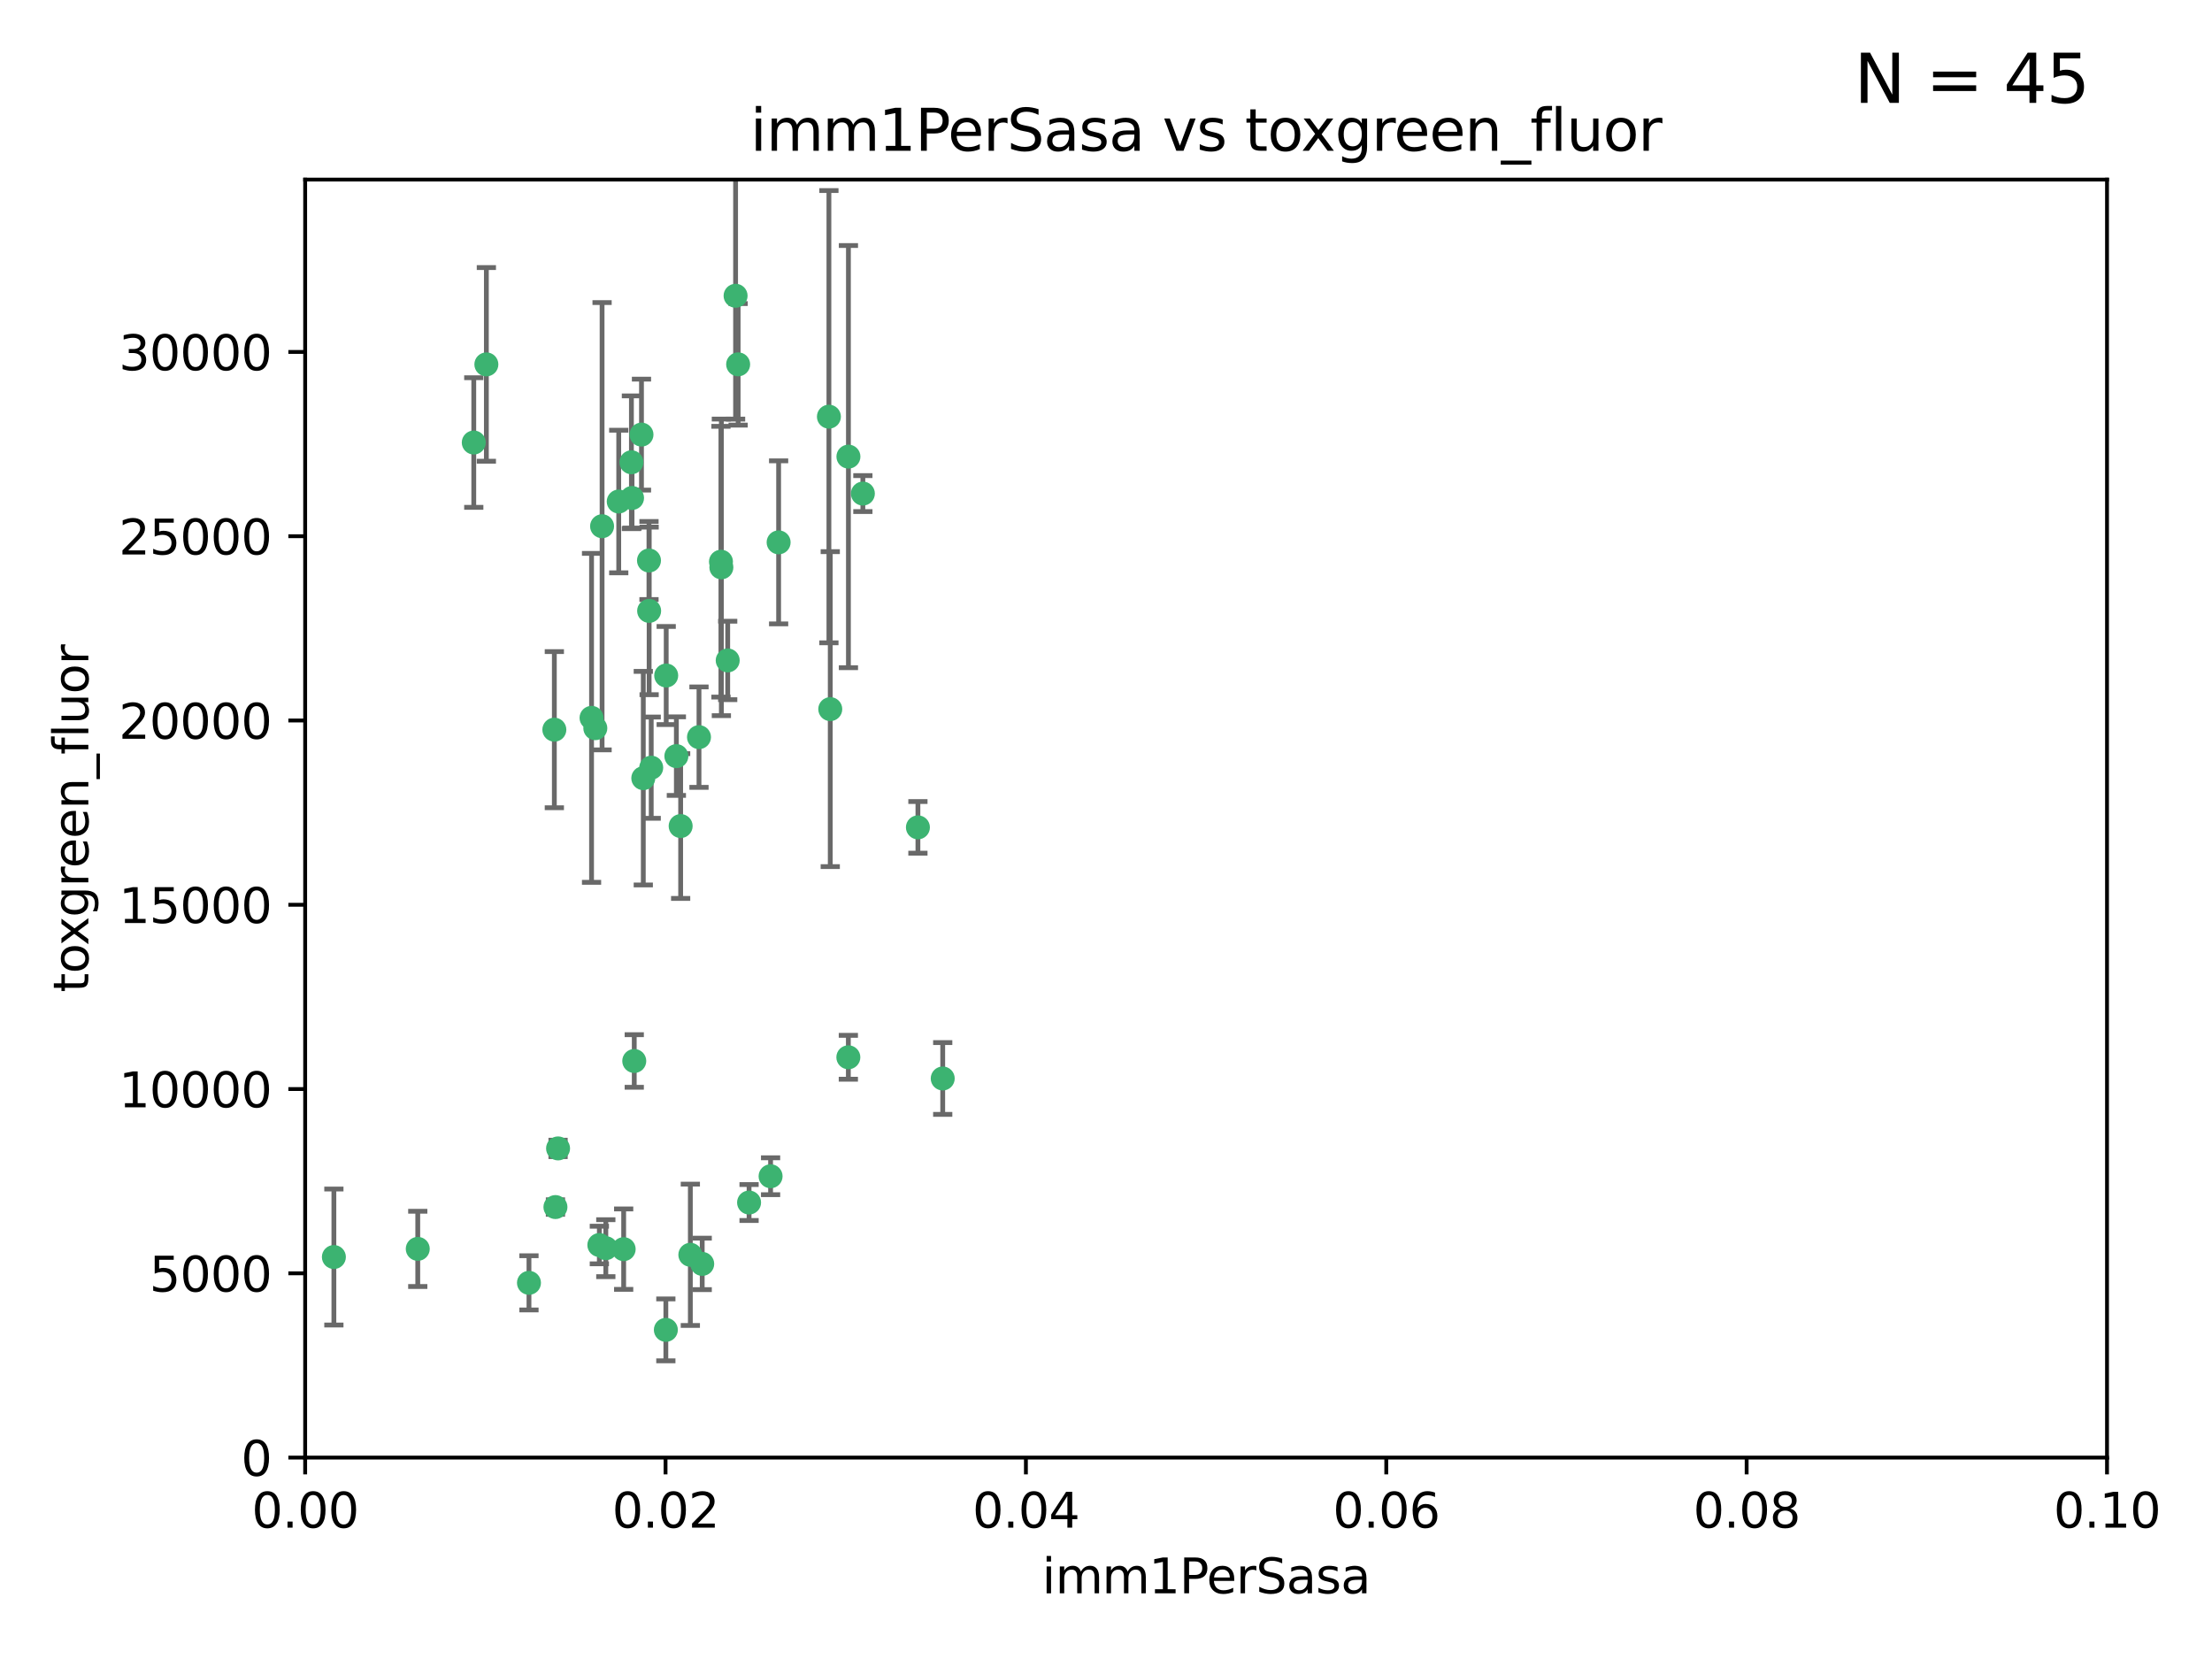 <?xml version="1.0" encoding="utf-8" standalone="no"?>
<!DOCTYPE svg PUBLIC "-//W3C//DTD SVG 1.1//EN"
  "http://www.w3.org/Graphics/SVG/1.1/DTD/svg11.dtd">
<svg xmlns:xlink="http://www.w3.org/1999/xlink" width="460.8pt" height="345.6pt" viewBox="0 0 460.8 345.6" xmlns="http://www.w3.org/2000/svg" version="1.1">
 <defs>
  <style type="text/css">*{stroke-linejoin: round; stroke-linecap: butt}</style>
 </defs>
 <g id="figure_1">
  <g id="patch_1">
   <path d="M 0 345.6 
L 460.8 345.6 
L 460.8 0 
L 0 0 
z
" style="fill: #ffffff"/>
  </g>
  <g id="axes_1">
   <g id="patch_2">
    <path d="M 63.571 303.64 
L 438.93 303.64 
L 438.93 37.411 
L 63.571 37.411 
z
" style="fill: #ffffff"/>
   </g>
   <g id="PathCollection_1">
    <defs>
     <path id="mceec28402a" d="M 0 1.118 
C 0.297 1.118 0.581 1 0.791 0.791 
C 1 0.581 1.118 0.297 1.118 0 
C 1.118 -0.297 1 -0.581 0.791 -0.791 
C 0.581 -1 0.297 -1.118 0 -1.118 
C -0.297 -1.118 -0.581 -1 -0.791 -0.791 
C -1 -0.581 -1.118 -0.297 -1.118 0 
C -1.118 0.297 -1 0.581 -0.791 0.791 
C -0.581 1 -0.297 1.118 0 1.118 
z
" style="stroke: #3cb371"/>
    </defs>
    <g clip-path="url(#p8dccd949c0)">
     <use xlink:href="#mceec28402a" x="101.319" y="75.908" style="fill: #3cb371; stroke: #3cb371"/>
     <use xlink:href="#mceec28402a" x="98.695" y="92.187" style="fill: #3cb371; stroke: #3cb371"/>
     <use xlink:href="#mceec28402a" x="125.424" y="109.622" style="fill: #3cb371; stroke: #3cb371"/>
     <use xlink:href="#mceec28402a" x="162.201" y="112.982" style="fill: #3cb371; stroke: #3cb371"/>
     <use xlink:href="#mceec28402a" x="135.226" y="127.26" style="fill: #3cb371; stroke: #3cb371"/>
     <use xlink:href="#mceec28402a" x="124.016" y="151.693" style="fill: #3cb371; stroke: #3cb371"/>
     <use xlink:href="#mceec28402a" x="128.894" y="104.476" style="fill: #3cb371; stroke: #3cb371"/>
     <use xlink:href="#mceec28402a" x="131.665" y="103.738" style="fill: #3cb371; stroke: #3cb371"/>
     <use xlink:href="#mceec28402a" x="135.196" y="116.762" style="fill: #3cb371; stroke: #3cb371"/>
     <use xlink:href="#mceec28402a" x="153.236" y="61.614" style="fill: #3cb371; stroke: #3cb371"/>
     <use xlink:href="#mceec28402a" x="131.536" y="96.299" style="fill: #3cb371; stroke: #3cb371"/>
     <use xlink:href="#mceec28402a" x="145.613" y="153.559" style="fill: #3cb371; stroke: #3cb371"/>
     <use xlink:href="#mceec28402a" x="179.751" y="102.821" style="fill: #3cb371; stroke: #3cb371"/>
     <use xlink:href="#mceec28402a" x="153.769" y="75.9" style="fill: #3cb371; stroke: #3cb371"/>
     <use xlink:href="#mceec28402a" x="150.191" y="117.014" style="fill: #3cb371; stroke: #3cb371"/>
     <use xlink:href="#mceec28402a" x="151.594" y="137.58" style="fill: #3cb371; stroke: #3cb371"/>
     <use xlink:href="#mceec28402a" x="133.632" y="90.534" style="fill: #3cb371; stroke: #3cb371"/>
     <use xlink:href="#mceec28402a" x="150.274" y="118.19" style="fill: #3cb371; stroke: #3cb371"/>
     <use xlink:href="#mceec28402a" x="172.678" y="86.8" style="fill: #3cb371; stroke: #3cb371"/>
     <use xlink:href="#mceec28402a" x="172.958" y="147.723" style="fill: #3cb371; stroke: #3cb371"/>
     <use xlink:href="#mceec28402a" x="176.743" y="95.121" style="fill: #3cb371; stroke: #3cb371"/>
     <use xlink:href="#mceec28402a" x="115.709" y="251.452" style="fill: #3cb371; stroke: #3cb371"/>
     <use xlink:href="#mceec28402a" x="160.527" y="245.034" style="fill: #3cb371; stroke: #3cb371"/>
     <use xlink:href="#mceec28402a" x="123.231" y="149.542" style="fill: #3cb371; stroke: #3cb371"/>
     <use xlink:href="#mceec28402a" x="140.899" y="157.513" style="fill: #3cb371; stroke: #3cb371"/>
     <use xlink:href="#mceec28402a" x="141.792" y="172.082" style="fill: #3cb371; stroke: #3cb371"/>
     <use xlink:href="#mceec28402a" x="69.554" y="261.86" style="fill: #3cb371; stroke: #3cb371"/>
     <use xlink:href="#mceec28402a" x="191.219" y="172.356" style="fill: #3cb371; stroke: #3cb371"/>
     <use xlink:href="#mceec28402a" x="115.48" y="152.004" style="fill: #3cb371; stroke: #3cb371"/>
     <use xlink:href="#mceec28402a" x="134.01" y="162.105" style="fill: #3cb371; stroke: #3cb371"/>
     <use xlink:href="#mceec28402a" x="124.855" y="259.36" style="fill: #3cb371; stroke: #3cb371"/>
     <use xlink:href="#mceec28402a" x="129.921" y="260.221" style="fill: #3cb371; stroke: #3cb371"/>
     <use xlink:href="#mceec28402a" x="87.028" y="260.163" style="fill: #3cb371; stroke: #3cb371"/>
     <use xlink:href="#mceec28402a" x="126.203" y="260.019" style="fill: #3cb371; stroke: #3cb371"/>
     <use xlink:href="#mceec28402a" x="138.782" y="140.722" style="fill: #3cb371; stroke: #3cb371"/>
     <use xlink:href="#mceec28402a" x="138.709" y="277.035" style="fill: #3cb371; stroke: #3cb371"/>
     <use xlink:href="#mceec28402a" x="135.66" y="159.917" style="fill: #3cb371; stroke: #3cb371"/>
     <use xlink:href="#mceec28402a" x="132.127" y="221.023" style="fill: #3cb371; stroke: #3cb371"/>
     <use xlink:href="#mceec28402a" x="196.386" y="224.667" style="fill: #3cb371; stroke: #3cb371"/>
     <use xlink:href="#mceec28402a" x="116.256" y="239.234" style="fill: #3cb371; stroke: #3cb371"/>
     <use xlink:href="#mceec28402a" x="156.045" y="250.509" style="fill: #3cb371; stroke: #3cb371"/>
     <use xlink:href="#mceec28402a" x="110.194" y="267.238" style="fill: #3cb371; stroke: #3cb371"/>
     <use xlink:href="#mceec28402a" x="176.726" y="220.252" style="fill: #3cb371; stroke: #3cb371"/>
     <use xlink:href="#mceec28402a" x="146.283" y="263.294" style="fill: #3cb371; stroke: #3cb371"/>
     <use xlink:href="#mceec28402a" x="143.811" y="261.393" style="fill: #3cb371; stroke: #3cb371"/>
    </g>
   </g>
   <g id="matplotlib.axis_1">
    <g id="xtick_1">
     <g id="line2d_1">
      <defs>
       <path id="m2158684e89" d="M 0 0 
L 0 3.5 
" style="stroke: #000000; stroke-width: 0.8"/>
      </defs>
      <g>
       <use xlink:href="#m2158684e89" x="63.571" y="303.64" style="stroke: #000000; stroke-width: 0.8"/>
      </g>
     </g>
     <g id="text_1">
      <!-- 0.00 -->
      <g transform="translate(52.438 318.238)scale(0.1 -0.1)">
       <defs>
        <path id="DejaVuSans-30" d="M 2034 4250 
Q 1547 4250 1301 3770 
Q 1056 3291 1056 2328 
Q 1056 1369 1301 889 
Q 1547 409 2034 409 
Q 2525 409 2770 889 
Q 3016 1369 3016 2328 
Q 3016 3291 2770 3770 
Q 2525 4250 2034 4250 
z
M 2034 4750 
Q 2819 4750 3233 4129 
Q 3647 3509 3647 2328 
Q 3647 1150 3233 529 
Q 2819 -91 2034 -91 
Q 1250 -91 836 529 
Q 422 1150 422 2328 
Q 422 3509 836 4129 
Q 1250 4750 2034 4750 
z
" transform="scale(0.016)"/>
        <path id="DejaVuSans-2e" d="M 684 794 
L 1344 794 
L 1344 0 
L 684 0 
L 684 794 
z
" transform="scale(0.016)"/>
       </defs>
       <use xlink:href="#DejaVuSans-30"/>
       <use xlink:href="#DejaVuSans-2e" x="63.623"/>
       <use xlink:href="#DejaVuSans-30" x="95.41"/>
       <use xlink:href="#DejaVuSans-30" x="159.033"/>
      </g>
     </g>
    </g>
    <g id="xtick_2">
     <g id="line2d_2">
      <g>
       <use xlink:href="#m2158684e89" x="138.643" y="303.64" style="stroke: #000000; stroke-width: 0.8"/>
      </g>
     </g>
     <g id="text_2">
      <!-- 0.02 -->
      <g transform="translate(127.51 318.238)scale(0.1 -0.1)">
       <defs>
        <path id="DejaVuSans-32" d="M 1228 531 
L 3431 531 
L 3431 0 
L 469 0 
L 469 531 
Q 828 903 1448 1529 
Q 2069 2156 2228 2338 
Q 2531 2678 2651 2914 
Q 2772 3150 2772 3378 
Q 2772 3750 2511 3984 
Q 2250 4219 1831 4219 
Q 1534 4219 1204 4116 
Q 875 4013 500 3803 
L 500 4441 
Q 881 4594 1212 4672 
Q 1544 4750 1819 4750 
Q 2544 4750 2975 4387 
Q 3406 4025 3406 3419 
Q 3406 3131 3298 2873 
Q 3191 2616 2906 2266 
Q 2828 2175 2409 1742 
Q 1991 1309 1228 531 
z
" transform="scale(0.016)"/>
       </defs>
       <use xlink:href="#DejaVuSans-30"/>
       <use xlink:href="#DejaVuSans-2e" x="63.623"/>
       <use xlink:href="#DejaVuSans-30" x="95.41"/>
       <use xlink:href="#DejaVuSans-32" x="159.033"/>
      </g>
     </g>
    </g>
    <g id="xtick_3">
     <g id="line2d_3">
      <g>
       <use xlink:href="#m2158684e89" x="213.715" y="303.64" style="stroke: #000000; stroke-width: 0.8"/>
      </g>
     </g>
     <g id="text_3">
      <!-- 0.04 -->
      <g transform="translate(202.582 318.238)scale(0.1 -0.1)">
       <defs>
        <path id="DejaVuSans-34" d="M 2419 4116 
L 825 1625 
L 2419 1625 
L 2419 4116 
z
M 2253 4666 
L 3047 4666 
L 3047 1625 
L 3713 1625 
L 3713 1100 
L 3047 1100 
L 3047 0 
L 2419 0 
L 2419 1100 
L 313 1100 
L 313 1709 
L 2253 4666 
z
" transform="scale(0.016)"/>
       </defs>
       <use xlink:href="#DejaVuSans-30"/>
       <use xlink:href="#DejaVuSans-2e" x="63.623"/>
       <use xlink:href="#DejaVuSans-30" x="95.41"/>
       <use xlink:href="#DejaVuSans-34" x="159.033"/>
      </g>
     </g>
    </g>
    <g id="xtick_4">
     <g id="line2d_4">
      <g>
       <use xlink:href="#m2158684e89" x="288.786" y="303.64" style="stroke: #000000; stroke-width: 0.8"/>
      </g>
     </g>
     <g id="text_4">
      <!-- 0.06 -->
      <g transform="translate(277.654 318.238)scale(0.1 -0.1)">
       <defs>
        <path id="DejaVuSans-36" d="M 2113 2584 
Q 1688 2584 1439 2293 
Q 1191 2003 1191 1497 
Q 1191 994 1439 701 
Q 1688 409 2113 409 
Q 2538 409 2786 701 
Q 3034 994 3034 1497 
Q 3034 2003 2786 2293 
Q 2538 2584 2113 2584 
z
M 3366 4563 
L 3366 3988 
Q 3128 4100 2886 4159 
Q 2644 4219 2406 4219 
Q 1781 4219 1451 3797 
Q 1122 3375 1075 2522 
Q 1259 2794 1537 2939 
Q 1816 3084 2150 3084 
Q 2853 3084 3261 2657 
Q 3669 2231 3669 1497 
Q 3669 778 3244 343 
Q 2819 -91 2113 -91 
Q 1303 -91 875 529 
Q 447 1150 447 2328 
Q 447 3434 972 4092 
Q 1497 4750 2381 4750 
Q 2619 4750 2861 4703 
Q 3103 4656 3366 4563 
z
" transform="scale(0.016)"/>
       </defs>
       <use xlink:href="#DejaVuSans-30"/>
       <use xlink:href="#DejaVuSans-2e" x="63.623"/>
       <use xlink:href="#DejaVuSans-30" x="95.41"/>
       <use xlink:href="#DejaVuSans-36" x="159.033"/>
      </g>
     </g>
    </g>
    <g id="xtick_5">
     <g id="line2d_5">
      <g>
       <use xlink:href="#m2158684e89" x="363.858" y="303.64" style="stroke: #000000; stroke-width: 0.8"/>
      </g>
     </g>
     <g id="text_5">
      <!-- 0.08 -->
      <g transform="translate(352.725 318.238)scale(0.1 -0.1)">
       <defs>
        <path id="DejaVuSans-38" d="M 2034 2216 
Q 1584 2216 1326 1975 
Q 1069 1734 1069 1313 
Q 1069 891 1326 650 
Q 1584 409 2034 409 
Q 2484 409 2743 651 
Q 3003 894 3003 1313 
Q 3003 1734 2745 1975 
Q 2488 2216 2034 2216 
z
M 1403 2484 
Q 997 2584 770 2862 
Q 544 3141 544 3541 
Q 544 4100 942 4425 
Q 1341 4750 2034 4750 
Q 2731 4750 3128 4425 
Q 3525 4100 3525 3541 
Q 3525 3141 3298 2862 
Q 3072 2584 2669 2484 
Q 3125 2378 3379 2068 
Q 3634 1759 3634 1313 
Q 3634 634 3220 271 
Q 2806 -91 2034 -91 
Q 1263 -91 848 271 
Q 434 634 434 1313 
Q 434 1759 690 2068 
Q 947 2378 1403 2484 
z
M 1172 3481 
Q 1172 3119 1398 2916 
Q 1625 2713 2034 2713 
Q 2441 2713 2670 2916 
Q 2900 3119 2900 3481 
Q 2900 3844 2670 4047 
Q 2441 4250 2034 4250 
Q 1625 4250 1398 4047 
Q 1172 3844 1172 3481 
z
" transform="scale(0.016)"/>
       </defs>
       <use xlink:href="#DejaVuSans-30"/>
       <use xlink:href="#DejaVuSans-2e" x="63.623"/>
       <use xlink:href="#DejaVuSans-30" x="95.41"/>
       <use xlink:href="#DejaVuSans-38" x="159.033"/>
      </g>
     </g>
    </g>
    <g id="xtick_6">
     <g id="line2d_6">
      <g>
       <use xlink:href="#m2158684e89" x="438.93" y="303.64" style="stroke: #000000; stroke-width: 0.8"/>
      </g>
     </g>
     <g id="text_6">
      <!-- 0.10 -->
      <g transform="translate(427.797 318.238)scale(0.1 -0.1)">
       <defs>
        <path id="DejaVuSans-31" d="M 794 531 
L 1825 531 
L 1825 4091 
L 703 3866 
L 703 4441 
L 1819 4666 
L 2450 4666 
L 2450 531 
L 3481 531 
L 3481 0 
L 794 0 
L 794 531 
z
" transform="scale(0.016)"/>
       </defs>
       <use xlink:href="#DejaVuSans-30"/>
       <use xlink:href="#DejaVuSans-2e" x="63.623"/>
       <use xlink:href="#DejaVuSans-31" x="95.41"/>
       <use xlink:href="#DejaVuSans-30" x="159.033"/>
      </g>
     </g>
    </g>
    <g id="text_7">
     <!-- imm1PerSasa -->
     <g transform="translate(217.067 331.917)scale(0.1 -0.1)">
      <defs>
       <path id="DejaVuSans-69" d="M 603 3500 
L 1178 3500 
L 1178 0 
L 603 0 
L 603 3500 
z
M 603 4863 
L 1178 4863 
L 1178 4134 
L 603 4134 
L 603 4863 
z
" transform="scale(0.016)"/>
       <path id="DejaVuSans-6d" d="M 3328 2828 
Q 3544 3216 3844 3400 
Q 4144 3584 4550 3584 
Q 5097 3584 5394 3201 
Q 5691 2819 5691 2113 
L 5691 0 
L 5113 0 
L 5113 2094 
Q 5113 2597 4934 2840 
Q 4756 3084 4391 3084 
Q 3944 3084 3684 2787 
Q 3425 2491 3425 1978 
L 3425 0 
L 2847 0 
L 2847 2094 
Q 2847 2600 2669 2842 
Q 2491 3084 2119 3084 
Q 1678 3084 1418 2786 
Q 1159 2488 1159 1978 
L 1159 0 
L 581 0 
L 581 3500 
L 1159 3500 
L 1159 2956 
Q 1356 3278 1631 3431 
Q 1906 3584 2284 3584 
Q 2666 3584 2933 3390 
Q 3200 3197 3328 2828 
z
" transform="scale(0.016)"/>
       <path id="DejaVuSans-50" d="M 1259 4147 
L 1259 2394 
L 2053 2394 
Q 2494 2394 2734 2622 
Q 2975 2850 2975 3272 
Q 2975 3691 2734 3919 
Q 2494 4147 2053 4147 
L 1259 4147 
z
M 628 4666 
L 2053 4666 
Q 2838 4666 3239 4311 
Q 3641 3956 3641 3272 
Q 3641 2581 3239 2228 
Q 2838 1875 2053 1875 
L 1259 1875 
L 1259 0 
L 628 0 
L 628 4666 
z
" transform="scale(0.016)"/>
       <path id="DejaVuSans-65" d="M 3597 1894 
L 3597 1613 
L 953 1613 
Q 991 1019 1311 708 
Q 1631 397 2203 397 
Q 2534 397 2845 478 
Q 3156 559 3463 722 
L 3463 178 
Q 3153 47 2828 -22 
Q 2503 -91 2169 -91 
Q 1331 -91 842 396 
Q 353 884 353 1716 
Q 353 2575 817 3079 
Q 1281 3584 2069 3584 
Q 2775 3584 3186 3129 
Q 3597 2675 3597 1894 
z
M 3022 2063 
Q 3016 2534 2758 2815 
Q 2500 3097 2075 3097 
Q 1594 3097 1305 2825 
Q 1016 2553 972 2059 
L 3022 2063 
z
" transform="scale(0.016)"/>
       <path id="DejaVuSans-72" d="M 2631 2963 
Q 2534 3019 2420 3045 
Q 2306 3072 2169 3072 
Q 1681 3072 1420 2755 
Q 1159 2438 1159 1844 
L 1159 0 
L 581 0 
L 581 3500 
L 1159 3500 
L 1159 2956 
Q 1341 3275 1631 3429 
Q 1922 3584 2338 3584 
Q 2397 3584 2469 3576 
Q 2541 3569 2628 3553 
L 2631 2963 
z
" transform="scale(0.016)"/>
       <path id="DejaVuSans-53" d="M 3425 4513 
L 3425 3897 
Q 3066 4069 2747 4153 
Q 2428 4238 2131 4238 
Q 1616 4238 1336 4038 
Q 1056 3838 1056 3469 
Q 1056 3159 1242 3001 
Q 1428 2844 1947 2747 
L 2328 2669 
Q 3034 2534 3370 2195 
Q 3706 1856 3706 1288 
Q 3706 609 3251 259 
Q 2797 -91 1919 -91 
Q 1588 -91 1214 -16 
Q 841 59 441 206 
L 441 856 
Q 825 641 1194 531 
Q 1563 422 1919 422 
Q 2459 422 2753 634 
Q 3047 847 3047 1241 
Q 3047 1584 2836 1778 
Q 2625 1972 2144 2069 
L 1759 2144 
Q 1053 2284 737 2584 
Q 422 2884 422 3419 
Q 422 4038 858 4394 
Q 1294 4750 2059 4750 
Q 2388 4750 2728 4690 
Q 3069 4631 3425 4513 
z
" transform="scale(0.016)"/>
       <path id="DejaVuSans-61" d="M 2194 1759 
Q 1497 1759 1228 1600 
Q 959 1441 959 1056 
Q 959 750 1161 570 
Q 1363 391 1709 391 
Q 2188 391 2477 730 
Q 2766 1069 2766 1631 
L 2766 1759 
L 2194 1759 
z
M 3341 1997 
L 3341 0 
L 2766 0 
L 2766 531 
Q 2569 213 2275 61 
Q 1981 -91 1556 -91 
Q 1019 -91 701 211 
Q 384 513 384 1019 
Q 384 1609 779 1909 
Q 1175 2209 1959 2209 
L 2766 2209 
L 2766 2266 
Q 2766 2663 2505 2880 
Q 2244 3097 1772 3097 
Q 1472 3097 1187 3025 
Q 903 2953 641 2809 
L 641 3341 
Q 956 3463 1253 3523 
Q 1550 3584 1831 3584 
Q 2591 3584 2966 3190 
Q 3341 2797 3341 1997 
z
" transform="scale(0.016)"/>
       <path id="DejaVuSans-73" d="M 2834 3397 
L 2834 2853 
Q 2591 2978 2328 3040 
Q 2066 3103 1784 3103 
Q 1356 3103 1142 2972 
Q 928 2841 928 2578 
Q 928 2378 1081 2264 
Q 1234 2150 1697 2047 
L 1894 2003 
Q 2506 1872 2764 1633 
Q 3022 1394 3022 966 
Q 3022 478 2636 193 
Q 2250 -91 1575 -91 
Q 1294 -91 989 -36 
Q 684 19 347 128 
L 347 722 
Q 666 556 975 473 
Q 1284 391 1588 391 
Q 1994 391 2212 530 
Q 2431 669 2431 922 
Q 2431 1156 2273 1281 
Q 2116 1406 1581 1522 
L 1381 1569 
Q 847 1681 609 1914 
Q 372 2147 372 2553 
Q 372 3047 722 3315 
Q 1072 3584 1716 3584 
Q 2034 3584 2315 3537 
Q 2597 3491 2834 3397 
z
" transform="scale(0.016)"/>
      </defs>
      <use xlink:href="#DejaVuSans-69"/>
      <use xlink:href="#DejaVuSans-6d" x="27.783"/>
      <use xlink:href="#DejaVuSans-6d" x="125.195"/>
      <use xlink:href="#DejaVuSans-31" x="222.607"/>
      <use xlink:href="#DejaVuSans-50" x="286.23"/>
      <use xlink:href="#DejaVuSans-65" x="342.908"/>
      <use xlink:href="#DejaVuSans-72" x="404.432"/>
      <use xlink:href="#DejaVuSans-53" x="445.545"/>
      <use xlink:href="#DejaVuSans-61" x="509.021"/>
      <use xlink:href="#DejaVuSans-73" x="570.301"/>
      <use xlink:href="#DejaVuSans-61" x="622.4"/>
     </g>
    </g>
   </g>
   <g id="matplotlib.axis_2">
    <g id="ytick_1">
     <g id="line2d_7">
      <defs>
       <path id="m8e59471f50" d="M 0 0 
L -3.5 0 
" style="stroke: #000000; stroke-width: 0.8"/>
      </defs>
      <g>
       <use xlink:href="#m8e59471f50" x="63.571" y="303.64" style="stroke: #000000; stroke-width: 0.8"/>
      </g>
     </g>
     <g id="text_8">
      <!-- 0 -->
      <g transform="translate(50.209 307.439)scale(0.1 -0.1)">
       <use xlink:href="#DejaVuSans-30"/>
      </g>
     </g>
    </g>
    <g id="ytick_2">
     <g id="line2d_8">
      <g>
       <use xlink:href="#m8e59471f50" x="63.571" y="265.253" style="stroke: #000000; stroke-width: 0.8"/>
      </g>
     </g>
     <g id="text_9">
      <!-- 5000 -->
      <g transform="translate(31.121 269.052)scale(0.1 -0.1)">
       <defs>
        <path id="DejaVuSans-35" d="M 691 4666 
L 3169 4666 
L 3169 4134 
L 1269 4134 
L 1269 2991 
Q 1406 3038 1543 3061 
Q 1681 3084 1819 3084 
Q 2600 3084 3056 2656 
Q 3513 2228 3513 1497 
Q 3513 744 3044 326 
Q 2575 -91 1722 -91 
Q 1428 -91 1123 -41 
Q 819 9 494 109 
L 494 744 
Q 775 591 1075 516 
Q 1375 441 1709 441 
Q 2250 441 2565 725 
Q 2881 1009 2881 1497 
Q 2881 1984 2565 2268 
Q 2250 2553 1709 2553 
Q 1456 2553 1204 2497 
Q 953 2441 691 2322 
L 691 4666 
z
" transform="scale(0.016)"/>
       </defs>
       <use xlink:href="#DejaVuSans-35"/>
       <use xlink:href="#DejaVuSans-30" x="63.623"/>
       <use xlink:href="#DejaVuSans-30" x="127.246"/>
       <use xlink:href="#DejaVuSans-30" x="190.869"/>
      </g>
     </g>
    </g>
    <g id="ytick_3">
     <g id="line2d_9">
      <g>
       <use xlink:href="#m8e59471f50" x="63.571" y="226.866" style="stroke: #000000; stroke-width: 0.8"/>
      </g>
     </g>
     <g id="text_10">
      <!-- 10000 -->
      <g transform="translate(24.759 230.665)scale(0.1 -0.1)">
       <use xlink:href="#DejaVuSans-31"/>
       <use xlink:href="#DejaVuSans-30" x="63.623"/>
       <use xlink:href="#DejaVuSans-30" x="127.246"/>
       <use xlink:href="#DejaVuSans-30" x="190.869"/>
       <use xlink:href="#DejaVuSans-30" x="254.492"/>
      </g>
     </g>
    </g>
    <g id="ytick_4">
     <g id="line2d_10">
      <g>
       <use xlink:href="#m8e59471f50" x="63.571" y="188.479" style="stroke: #000000; stroke-width: 0.8"/>
      </g>
     </g>
     <g id="text_11">
      <!-- 15000 -->
      <g transform="translate(24.759 192.278)scale(0.1 -0.1)">
       <use xlink:href="#DejaVuSans-31"/>
       <use xlink:href="#DejaVuSans-35" x="63.623"/>
       <use xlink:href="#DejaVuSans-30" x="127.246"/>
       <use xlink:href="#DejaVuSans-30" x="190.869"/>
       <use xlink:href="#DejaVuSans-30" x="254.492"/>
      </g>
     </g>
    </g>
    <g id="ytick_5">
     <g id="line2d_11">
      <g>
       <use xlink:href="#m8e59471f50" x="63.571" y="150.092" style="stroke: #000000; stroke-width: 0.8"/>
      </g>
     </g>
     <g id="text_12">
      <!-- 20000 -->
      <g transform="translate(24.759 153.891)scale(0.1 -0.1)">
       <use xlink:href="#DejaVuSans-32"/>
       <use xlink:href="#DejaVuSans-30" x="63.623"/>
       <use xlink:href="#DejaVuSans-30" x="127.246"/>
       <use xlink:href="#DejaVuSans-30" x="190.869"/>
       <use xlink:href="#DejaVuSans-30" x="254.492"/>
      </g>
     </g>
    </g>
    <g id="ytick_6">
     <g id="line2d_12">
      <g>
       <use xlink:href="#m8e59471f50" x="63.571" y="111.705" style="stroke: #000000; stroke-width: 0.8"/>
      </g>
     </g>
     <g id="text_13">
      <!-- 25000 -->
      <g transform="translate(24.759 115.504)scale(0.1 -0.1)">
       <use xlink:href="#DejaVuSans-32"/>
       <use xlink:href="#DejaVuSans-35" x="63.623"/>
       <use xlink:href="#DejaVuSans-30" x="127.246"/>
       <use xlink:href="#DejaVuSans-30" x="190.869"/>
       <use xlink:href="#DejaVuSans-30" x="254.492"/>
      </g>
     </g>
    </g>
    <g id="ytick_7">
     <g id="line2d_13">
      <g>
       <use xlink:href="#m8e59471f50" x="63.571" y="73.317" style="stroke: #000000; stroke-width: 0.8"/>
      </g>
     </g>
     <g id="text_14">
      <!-- 30000 -->
      <g transform="translate(24.759 77.117)scale(0.1 -0.1)">
       <defs>
        <path id="DejaVuSans-33" d="M 2597 2516 
Q 3050 2419 3304 2112 
Q 3559 1806 3559 1356 
Q 3559 666 3084 287 
Q 2609 -91 1734 -91 
Q 1441 -91 1130 -33 
Q 819 25 488 141 
L 488 750 
Q 750 597 1062 519 
Q 1375 441 1716 441 
Q 2309 441 2620 675 
Q 2931 909 2931 1356 
Q 2931 1769 2642 2001 
Q 2353 2234 1838 2234 
L 1294 2234 
L 1294 2753 
L 1863 2753 
Q 2328 2753 2575 2939 
Q 2822 3125 2822 3475 
Q 2822 3834 2567 4026 
Q 2313 4219 1838 4219 
Q 1578 4219 1281 4162 
Q 984 4106 628 3988 
L 628 4550 
Q 988 4650 1302 4700 
Q 1616 4750 1894 4750 
Q 2613 4750 3031 4423 
Q 3450 4097 3450 3541 
Q 3450 3153 3228 2886 
Q 3006 2619 2597 2516 
z
" transform="scale(0.016)"/>
       </defs>
       <use xlink:href="#DejaVuSans-33"/>
       <use xlink:href="#DejaVuSans-30" x="63.623"/>
       <use xlink:href="#DejaVuSans-30" x="127.246"/>
       <use xlink:href="#DejaVuSans-30" x="190.869"/>
       <use xlink:href="#DejaVuSans-30" x="254.492"/>
      </g>
     </g>
    </g>
    <g id="text_15">
     <!-- toxgreen_fluor -->
     <g transform="translate(18.401 206.72)rotate(-90)scale(0.1 -0.1)">
      <defs>
       <path id="DejaVuSans-74" d="M 1172 4494 
L 1172 3500 
L 2356 3500 
L 2356 3053 
L 1172 3053 
L 1172 1153 
Q 1172 725 1289 603 
Q 1406 481 1766 481 
L 2356 481 
L 2356 0 
L 1766 0 
Q 1100 0 847 248 
Q 594 497 594 1153 
L 594 3053 
L 172 3053 
L 172 3500 
L 594 3500 
L 594 4494 
L 1172 4494 
z
" transform="scale(0.016)"/>
       <path id="DejaVuSans-6f" d="M 1959 3097 
Q 1497 3097 1228 2736 
Q 959 2375 959 1747 
Q 959 1119 1226 758 
Q 1494 397 1959 397 
Q 2419 397 2687 759 
Q 2956 1122 2956 1747 
Q 2956 2369 2687 2733 
Q 2419 3097 1959 3097 
z
M 1959 3584 
Q 2709 3584 3137 3096 
Q 3566 2609 3566 1747 
Q 3566 888 3137 398 
Q 2709 -91 1959 -91 
Q 1206 -91 779 398 
Q 353 888 353 1747 
Q 353 2609 779 3096 
Q 1206 3584 1959 3584 
z
" transform="scale(0.016)"/>
       <path id="DejaVuSans-78" d="M 3513 3500 
L 2247 1797 
L 3578 0 
L 2900 0 
L 1881 1375 
L 863 0 
L 184 0 
L 1544 1831 
L 300 3500 
L 978 3500 
L 1906 2253 
L 2834 3500 
L 3513 3500 
z
" transform="scale(0.016)"/>
       <path id="DejaVuSans-67" d="M 2906 1791 
Q 2906 2416 2648 2759 
Q 2391 3103 1925 3103 
Q 1463 3103 1205 2759 
Q 947 2416 947 1791 
Q 947 1169 1205 825 
Q 1463 481 1925 481 
Q 2391 481 2648 825 
Q 2906 1169 2906 1791 
z
M 3481 434 
Q 3481 -459 3084 -895 
Q 2688 -1331 1869 -1331 
Q 1566 -1331 1297 -1286 
Q 1028 -1241 775 -1147 
L 775 -588 
Q 1028 -725 1275 -790 
Q 1522 -856 1778 -856 
Q 2344 -856 2625 -561 
Q 2906 -266 2906 331 
L 2906 616 
Q 2728 306 2450 153 
Q 2172 0 1784 0 
Q 1141 0 747 490 
Q 353 981 353 1791 
Q 353 2603 747 3093 
Q 1141 3584 1784 3584 
Q 2172 3584 2450 3431 
Q 2728 3278 2906 2969 
L 2906 3500 
L 3481 3500 
L 3481 434 
z
" transform="scale(0.016)"/>
       <path id="DejaVuSans-6e" d="M 3513 2113 
L 3513 0 
L 2938 0 
L 2938 2094 
Q 2938 2591 2744 2837 
Q 2550 3084 2163 3084 
Q 1697 3084 1428 2787 
Q 1159 2491 1159 1978 
L 1159 0 
L 581 0 
L 581 3500 
L 1159 3500 
L 1159 2956 
Q 1366 3272 1645 3428 
Q 1925 3584 2291 3584 
Q 2894 3584 3203 3211 
Q 3513 2838 3513 2113 
z
" transform="scale(0.016)"/>
       <path id="DejaVuSans-5f" d="M 3263 -1063 
L 3263 -1509 
L -63 -1509 
L -63 -1063 
L 3263 -1063 
z
" transform="scale(0.016)"/>
       <path id="DejaVuSans-66" d="M 2375 4863 
L 2375 4384 
L 1825 4384 
Q 1516 4384 1395 4259 
Q 1275 4134 1275 3809 
L 1275 3500 
L 2222 3500 
L 2222 3053 
L 1275 3053 
L 1275 0 
L 697 0 
L 697 3053 
L 147 3053 
L 147 3500 
L 697 3500 
L 697 3744 
Q 697 4328 969 4595 
Q 1241 4863 1831 4863 
L 2375 4863 
z
" transform="scale(0.016)"/>
       <path id="DejaVuSans-6c" d="M 603 4863 
L 1178 4863 
L 1178 0 
L 603 0 
L 603 4863 
z
" transform="scale(0.016)"/>
       <path id="DejaVuSans-75" d="M 544 1381 
L 544 3500 
L 1119 3500 
L 1119 1403 
Q 1119 906 1312 657 
Q 1506 409 1894 409 
Q 2359 409 2629 706 
Q 2900 1003 2900 1516 
L 2900 3500 
L 3475 3500 
L 3475 0 
L 2900 0 
L 2900 538 
Q 2691 219 2414 64 
Q 2138 -91 1772 -91 
Q 1169 -91 856 284 
Q 544 659 544 1381 
z
M 1991 3584 
L 1991 3584 
z
" transform="scale(0.016)"/>
      </defs>
      <use xlink:href="#DejaVuSans-74"/>
      <use xlink:href="#DejaVuSans-6f" x="39.209"/>
      <use xlink:href="#DejaVuSans-78" x="97.266"/>
      <use xlink:href="#DejaVuSans-67" x="156.445"/>
      <use xlink:href="#DejaVuSans-72" x="219.922"/>
      <use xlink:href="#DejaVuSans-65" x="258.785"/>
      <use xlink:href="#DejaVuSans-65" x="320.309"/>
      <use xlink:href="#DejaVuSans-6e" x="381.832"/>
      <use xlink:href="#DejaVuSans-5f" x="445.211"/>
      <use xlink:href="#DejaVuSans-66" x="495.211"/>
      <use xlink:href="#DejaVuSans-6c" x="530.416"/>
      <use xlink:href="#DejaVuSans-75" x="558.199"/>
      <use xlink:href="#DejaVuSans-6f" x="621.578"/>
      <use xlink:href="#DejaVuSans-72" x="682.76"/>
     </g>
    </g>
   </g>
   <g id="LineCollection_1">
    <path d="M 101.319 96.079 
L 101.319 55.738 
" clip-path="url(#p8dccd949c0)" style="fill: none; stroke: #696969"/>
    <path d="M 98.695 105.69 
L 98.695 78.685 
" clip-path="url(#p8dccd949c0)" style="fill: none; stroke: #696969"/>
    <path d="M 125.424 156.211 
L 125.424 63.032 
" clip-path="url(#p8dccd949c0)" style="fill: none; stroke: #696969"/>
    <path d="M 162.201 129.961 
L 162.201 96.004 
" clip-path="url(#p8dccd949c0)" style="fill: none; stroke: #696969"/>
    <path d="M 135.226 144.714 
L 135.226 109.807 
" clip-path="url(#p8dccd949c0)" style="fill: none; stroke: #696969"/>
    <path d="M 124.016 152.217 
L 124.016 151.168 
" clip-path="url(#p8dccd949c0)" style="fill: none; stroke: #696969"/>
    <path d="M 128.894 119.328 
L 128.894 89.623 
" clip-path="url(#p8dccd949c0)" style="fill: none; stroke: #696969"/>
    <path d="M 131.665 110.014 
L 131.665 97.461 
" clip-path="url(#p8dccd949c0)" style="fill: none; stroke: #696969"/>
    <path d="M 135.196 124.89 
L 135.196 108.635 
" clip-path="url(#p8dccd949c0)" style="fill: none; stroke: #696969"/>
    <path d="M 153.236 87.306 
L 153.236 35.922 
" clip-path="url(#p8dccd949c0)" style="fill: none; stroke: #696969"/>
    <path d="M 131.536 110.125 
L 131.536 82.473 
" clip-path="url(#p8dccd949c0)" style="fill: none; stroke: #696969"/>
    <path d="M 145.613 164.019 
L 145.613 143.098 
" clip-path="url(#p8dccd949c0)" style="fill: none; stroke: #696969"/>
    <path d="M 179.751 106.565 
L 179.751 99.077 
" clip-path="url(#p8dccd949c0)" style="fill: none; stroke: #696969"/>
    <path d="M 153.769 88.56 
L 153.769 63.241 
" clip-path="url(#p8dccd949c0)" style="fill: none; stroke: #696969"/>
    <path d="M 150.191 145.217 
L 150.191 88.811 
" clip-path="url(#p8dccd949c0)" style="fill: none; stroke: #696969"/>
    <path d="M 151.594 145.75 
L 151.594 129.411 
" clip-path="url(#p8dccd949c0)" style="fill: none; stroke: #696969"/>
    <path d="M 133.632 102.091 
L 133.632 78.978 
" clip-path="url(#p8dccd949c0)" style="fill: none; stroke: #696969"/>
    <path d="M 150.274 149.083 
L 150.274 87.298 
" clip-path="url(#p8dccd949c0)" style="fill: none; stroke: #696969"/>
    <path d="M 172.678 133.906 
L 172.678 39.694 
" clip-path="url(#p8dccd949c0)" style="fill: none; stroke: #696969"/>
    <path d="M 172.958 180.527 
L 172.958 114.919 
" clip-path="url(#p8dccd949c0)" style="fill: none; stroke: #696969"/>
    <path d="M 176.743 139.091 
L 176.743 51.151 
" clip-path="url(#p8dccd949c0)" style="fill: none; stroke: #696969"/>
    <path d="M 115.709 252.966 
L 115.709 249.939 
" clip-path="url(#p8dccd949c0)" style="fill: none; stroke: #696969"/>
    <path d="M 160.527 248.879 
L 160.527 241.19 
" clip-path="url(#p8dccd949c0)" style="fill: none; stroke: #696969"/>
    <path d="M 123.231 183.804 
L 123.231 115.28 
" clip-path="url(#p8dccd949c0)" style="fill: none; stroke: #696969"/>
    <path d="M 140.899 165.694 
L 140.899 149.332 
" clip-path="url(#p8dccd949c0)" style="fill: none; stroke: #696969"/>
    <path d="M 141.792 187.16 
L 141.792 157.004 
" clip-path="url(#p8dccd949c0)" style="fill: none; stroke: #696969"/>
    <path d="M 69.554 276.024 
L 69.554 247.696 
" clip-path="url(#p8dccd949c0)" style="fill: none; stroke: #696969"/>
    <path d="M 191.219 177.734 
L 191.219 166.978 
" clip-path="url(#p8dccd949c0)" style="fill: none; stroke: #696969"/>
    <path d="M 115.48 168.265 
L 115.48 135.742 
" clip-path="url(#p8dccd949c0)" style="fill: none; stroke: #696969"/>
    <path d="M 134.01 184.351 
L 134.01 139.86 
" clip-path="url(#p8dccd949c0)" style="fill: none; stroke: #696969"/>
    <path d="M 124.855 263.278 
L 124.855 255.442 
" clip-path="url(#p8dccd949c0)" style="fill: none; stroke: #696969"/>
    <path d="M 129.921 268.597 
L 129.921 251.844 
" clip-path="url(#p8dccd949c0)" style="fill: none; stroke: #696969"/>
    <path d="M 87.028 268.001 
L 87.028 252.325 
" clip-path="url(#p8dccd949c0)" style="fill: none; stroke: #696969"/>
    <path d="M 126.203 265.948 
L 126.203 254.089 
" clip-path="url(#p8dccd949c0)" style="fill: none; stroke: #696969"/>
    <path d="M 138.782 150.938 
L 138.782 130.506 
" clip-path="url(#p8dccd949c0)" style="fill: none; stroke: #696969"/>
    <path d="M 138.709 283.483 
L 138.709 270.588 
" clip-path="url(#p8dccd949c0)" style="fill: none; stroke: #696969"/>
    <path d="M 135.66 170.463 
L 135.66 149.371 
" clip-path="url(#p8dccd949c0)" style="fill: none; stroke: #696969"/>
    <path d="M 132.127 226.502 
L 132.127 215.543 
" clip-path="url(#p8dccd949c0)" style="fill: none; stroke: #696969"/>
    <path d="M 196.386 232.145 
L 196.386 217.189 
" clip-path="url(#p8dccd949c0)" style="fill: none; stroke: #696969"/>
    <path d="M 116.256 240.949 
L 116.256 237.518 
" clip-path="url(#p8dccd949c0)" style="fill: none; stroke: #696969"/>
    <path d="M 156.045 254.253 
L 156.045 246.765 
" clip-path="url(#p8dccd949c0)" style="fill: none; stroke: #696969"/>
    <path d="M 110.194 272.884 
L 110.194 261.591 
" clip-path="url(#p8dccd949c0)" style="fill: none; stroke: #696969"/>
    <path d="M 176.726 224.823 
L 176.726 215.68 
" clip-path="url(#p8dccd949c0)" style="fill: none; stroke: #696969"/>
    <path d="M 146.283 268.654 
L 146.283 257.933 
" clip-path="url(#p8dccd949c0)" style="fill: none; stroke: #696969"/>
    <path d="M 143.811 276.115 
L 143.811 246.672 
" clip-path="url(#p8dccd949c0)" style="fill: none; stroke: #696969"/>
   </g>
   <g id="line2d_14">
    <defs>
     <path id="maa3c9e05c2" d="M 2 0 
L -2 -0 
" style="stroke: #696969"/>
    </defs>
    <g clip-path="url(#p8dccd949c0)">
     <use xlink:href="#maa3c9e05c2" x="101.319" y="96.079" style="fill: #696969; stroke: #696969"/>
     <use xlink:href="#maa3c9e05c2" x="98.695" y="105.69" style="fill: #696969; stroke: #696969"/>
     <use xlink:href="#maa3c9e05c2" x="125.424" y="156.211" style="fill: #696969; stroke: #696969"/>
     <use xlink:href="#maa3c9e05c2" x="162.201" y="129.961" style="fill: #696969; stroke: #696969"/>
     <use xlink:href="#maa3c9e05c2" x="135.226" y="144.714" style="fill: #696969; stroke: #696969"/>
     <use xlink:href="#maa3c9e05c2" x="124.016" y="152.217" style="fill: #696969; stroke: #696969"/>
     <use xlink:href="#maa3c9e05c2" x="128.894" y="119.328" style="fill: #696969; stroke: #696969"/>
     <use xlink:href="#maa3c9e05c2" x="131.665" y="110.014" style="fill: #696969; stroke: #696969"/>
     <use xlink:href="#maa3c9e05c2" x="135.196" y="124.89" style="fill: #696969; stroke: #696969"/>
     <use xlink:href="#maa3c9e05c2" x="153.236" y="87.306" style="fill: #696969; stroke: #696969"/>
     <use xlink:href="#maa3c9e05c2" x="131.536" y="110.125" style="fill: #696969; stroke: #696969"/>
     <use xlink:href="#maa3c9e05c2" x="145.613" y="164.019" style="fill: #696969; stroke: #696969"/>
     <use xlink:href="#maa3c9e05c2" x="179.751" y="106.565" style="fill: #696969; stroke: #696969"/>
     <use xlink:href="#maa3c9e05c2" x="153.769" y="88.56" style="fill: #696969; stroke: #696969"/>
     <use xlink:href="#maa3c9e05c2" x="150.191" y="145.217" style="fill: #696969; stroke: #696969"/>
     <use xlink:href="#maa3c9e05c2" x="151.594" y="145.75" style="fill: #696969; stroke: #696969"/>
     <use xlink:href="#maa3c9e05c2" x="133.632" y="102.091" style="fill: #696969; stroke: #696969"/>
     <use xlink:href="#maa3c9e05c2" x="150.274" y="149.083" style="fill: #696969; stroke: #696969"/>
     <use xlink:href="#maa3c9e05c2" x="172.678" y="133.906" style="fill: #696969; stroke: #696969"/>
     <use xlink:href="#maa3c9e05c2" x="172.958" y="180.527" style="fill: #696969; stroke: #696969"/>
     <use xlink:href="#maa3c9e05c2" x="176.743" y="139.091" style="fill: #696969; stroke: #696969"/>
     <use xlink:href="#maa3c9e05c2" x="115.709" y="252.966" style="fill: #696969; stroke: #696969"/>
     <use xlink:href="#maa3c9e05c2" x="160.527" y="248.879" style="fill: #696969; stroke: #696969"/>
     <use xlink:href="#maa3c9e05c2" x="123.231" y="183.804" style="fill: #696969; stroke: #696969"/>
     <use xlink:href="#maa3c9e05c2" x="140.899" y="165.694" style="fill: #696969; stroke: #696969"/>
     <use xlink:href="#maa3c9e05c2" x="141.792" y="187.16" style="fill: #696969; stroke: #696969"/>
     <use xlink:href="#maa3c9e05c2" x="69.554" y="276.024" style="fill: #696969; stroke: #696969"/>
     <use xlink:href="#maa3c9e05c2" x="191.219" y="177.734" style="fill: #696969; stroke: #696969"/>
     <use xlink:href="#maa3c9e05c2" x="115.48" y="168.265" style="fill: #696969; stroke: #696969"/>
     <use xlink:href="#maa3c9e05c2" x="134.01" y="184.351" style="fill: #696969; stroke: #696969"/>
     <use xlink:href="#maa3c9e05c2" x="124.855" y="263.278" style="fill: #696969; stroke: #696969"/>
     <use xlink:href="#maa3c9e05c2" x="129.921" y="268.597" style="fill: #696969; stroke: #696969"/>
     <use xlink:href="#maa3c9e05c2" x="87.028" y="268.001" style="fill: #696969; stroke: #696969"/>
     <use xlink:href="#maa3c9e05c2" x="126.203" y="265.948" style="fill: #696969; stroke: #696969"/>
     <use xlink:href="#maa3c9e05c2" x="138.782" y="150.938" style="fill: #696969; stroke: #696969"/>
     <use xlink:href="#maa3c9e05c2" x="138.709" y="283.483" style="fill: #696969; stroke: #696969"/>
     <use xlink:href="#maa3c9e05c2" x="135.66" y="170.463" style="fill: #696969; stroke: #696969"/>
     <use xlink:href="#maa3c9e05c2" x="132.127" y="226.502" style="fill: #696969; stroke: #696969"/>
     <use xlink:href="#maa3c9e05c2" x="196.386" y="232.145" style="fill: #696969; stroke: #696969"/>
     <use xlink:href="#maa3c9e05c2" x="116.256" y="240.949" style="fill: #696969; stroke: #696969"/>
     <use xlink:href="#maa3c9e05c2" x="156.045" y="254.253" style="fill: #696969; stroke: #696969"/>
     <use xlink:href="#maa3c9e05c2" x="110.194" y="272.884" style="fill: #696969; stroke: #696969"/>
     <use xlink:href="#maa3c9e05c2" x="176.726" y="224.823" style="fill: #696969; stroke: #696969"/>
     <use xlink:href="#maa3c9e05c2" x="146.283" y="268.654" style="fill: #696969; stroke: #696969"/>
     <use xlink:href="#maa3c9e05c2" x="143.811" y="276.115" style="fill: #696969; stroke: #696969"/>
    </g>
   </g>
   <g id="line2d_15">
    <g clip-path="url(#p8dccd949c0)">
     <use xlink:href="#maa3c9e05c2" x="101.319" y="55.738" style="fill: #696969; stroke: #696969"/>
     <use xlink:href="#maa3c9e05c2" x="98.695" y="78.685" style="fill: #696969; stroke: #696969"/>
     <use xlink:href="#maa3c9e05c2" x="125.424" y="63.032" style="fill: #696969; stroke: #696969"/>
     <use xlink:href="#maa3c9e05c2" x="162.201" y="96.004" style="fill: #696969; stroke: #696969"/>
     <use xlink:href="#maa3c9e05c2" x="135.226" y="109.807" style="fill: #696969; stroke: #696969"/>
     <use xlink:href="#maa3c9e05c2" x="124.016" y="151.168" style="fill: #696969; stroke: #696969"/>
     <use xlink:href="#maa3c9e05c2" x="128.894" y="89.623" style="fill: #696969; stroke: #696969"/>
     <use xlink:href="#maa3c9e05c2" x="131.665" y="97.461" style="fill: #696969; stroke: #696969"/>
     <use xlink:href="#maa3c9e05c2" x="135.196" y="108.635" style="fill: #696969; stroke: #696969"/>
     <use xlink:href="#maa3c9e05c2" x="153.236" y="35.922" style="fill: #696969; stroke: #696969"/>
     <use xlink:href="#maa3c9e05c2" x="131.536" y="82.473" style="fill: #696969; stroke: #696969"/>
     <use xlink:href="#maa3c9e05c2" x="145.613" y="143.098" style="fill: #696969; stroke: #696969"/>
     <use xlink:href="#maa3c9e05c2" x="179.751" y="99.077" style="fill: #696969; stroke: #696969"/>
     <use xlink:href="#maa3c9e05c2" x="153.769" y="63.241" style="fill: #696969; stroke: #696969"/>
     <use xlink:href="#maa3c9e05c2" x="150.191" y="88.811" style="fill: #696969; stroke: #696969"/>
     <use xlink:href="#maa3c9e05c2" x="151.594" y="129.411" style="fill: #696969; stroke: #696969"/>
     <use xlink:href="#maa3c9e05c2" x="133.632" y="78.978" style="fill: #696969; stroke: #696969"/>
     <use xlink:href="#maa3c9e05c2" x="150.274" y="87.298" style="fill: #696969; stroke: #696969"/>
     <use xlink:href="#maa3c9e05c2" x="172.678" y="39.694" style="fill: #696969; stroke: #696969"/>
     <use xlink:href="#maa3c9e05c2" x="172.958" y="114.919" style="fill: #696969; stroke: #696969"/>
     <use xlink:href="#maa3c9e05c2" x="176.743" y="51.151" style="fill: #696969; stroke: #696969"/>
     <use xlink:href="#maa3c9e05c2" x="115.709" y="249.939" style="fill: #696969; stroke: #696969"/>
     <use xlink:href="#maa3c9e05c2" x="160.527" y="241.19" style="fill: #696969; stroke: #696969"/>
     <use xlink:href="#maa3c9e05c2" x="123.231" y="115.28" style="fill: #696969; stroke: #696969"/>
     <use xlink:href="#maa3c9e05c2" x="140.899" y="149.332" style="fill: #696969; stroke: #696969"/>
     <use xlink:href="#maa3c9e05c2" x="141.792" y="157.004" style="fill: #696969; stroke: #696969"/>
     <use xlink:href="#maa3c9e05c2" x="69.554" y="247.696" style="fill: #696969; stroke: #696969"/>
     <use xlink:href="#maa3c9e05c2" x="191.219" y="166.978" style="fill: #696969; stroke: #696969"/>
     <use xlink:href="#maa3c9e05c2" x="115.48" y="135.742" style="fill: #696969; stroke: #696969"/>
     <use xlink:href="#maa3c9e05c2" x="134.01" y="139.86" style="fill: #696969; stroke: #696969"/>
     <use xlink:href="#maa3c9e05c2" x="124.855" y="255.442" style="fill: #696969; stroke: #696969"/>
     <use xlink:href="#maa3c9e05c2" x="129.921" y="251.844" style="fill: #696969; stroke: #696969"/>
     <use xlink:href="#maa3c9e05c2" x="87.028" y="252.325" style="fill: #696969; stroke: #696969"/>
     <use xlink:href="#maa3c9e05c2" x="126.203" y="254.089" style="fill: #696969; stroke: #696969"/>
     <use xlink:href="#maa3c9e05c2" x="138.782" y="130.506" style="fill: #696969; stroke: #696969"/>
     <use xlink:href="#maa3c9e05c2" x="138.709" y="270.588" style="fill: #696969; stroke: #696969"/>
     <use xlink:href="#maa3c9e05c2" x="135.66" y="149.371" style="fill: #696969; stroke: #696969"/>
     <use xlink:href="#maa3c9e05c2" x="132.127" y="215.543" style="fill: #696969; stroke: #696969"/>
     <use xlink:href="#maa3c9e05c2" x="196.386" y="217.189" style="fill: #696969; stroke: #696969"/>
     <use xlink:href="#maa3c9e05c2" x="116.256" y="237.518" style="fill: #696969; stroke: #696969"/>
     <use xlink:href="#maa3c9e05c2" x="156.045" y="246.765" style="fill: #696969; stroke: #696969"/>
     <use xlink:href="#maa3c9e05c2" x="110.194" y="261.591" style="fill: #696969; stroke: #696969"/>
     <use xlink:href="#maa3c9e05c2" x="176.726" y="215.68" style="fill: #696969; stroke: #696969"/>
     <use xlink:href="#maa3c9e05c2" x="146.283" y="257.933" style="fill: #696969; stroke: #696969"/>
     <use xlink:href="#maa3c9e05c2" x="143.811" y="246.672" style="fill: #696969; stroke: #696969"/>
    </g>
   </g>
   <g id="line2d_16">
    <defs>
     <path id="m08939d80d3" d="M 0 2 
C 0.53 2 1.039 1.789 1.414 1.414 
C 1.789 1.039 2 0.53 2 0 
C 2 -0.53 1.789 -1.039 1.414 -1.414 
C 1.039 -1.789 0.53 -2 0 -2 
C -0.53 -2 -1.039 -1.789 -1.414 -1.414 
C -1.789 -1.039 -2 -0.53 -2 0 
C -2 0.53 -1.789 1.039 -1.414 1.414 
C -1.039 1.789 -0.53 2 0 2 
z
" style="stroke: #3cb371"/>
    </defs>
    <g clip-path="url(#p8dccd949c0)">
     <use xlink:href="#m08939d80d3" x="101.319" y="75.908" style="fill: #3cb371; stroke: #3cb371"/>
     <use xlink:href="#m08939d80d3" x="98.695" y="92.187" style="fill: #3cb371; stroke: #3cb371"/>
     <use xlink:href="#m08939d80d3" x="125.424" y="109.622" style="fill: #3cb371; stroke: #3cb371"/>
     <use xlink:href="#m08939d80d3" x="162.201" y="112.982" style="fill: #3cb371; stroke: #3cb371"/>
     <use xlink:href="#m08939d80d3" x="135.226" y="127.26" style="fill: #3cb371; stroke: #3cb371"/>
     <use xlink:href="#m08939d80d3" x="124.016" y="151.693" style="fill: #3cb371; stroke: #3cb371"/>
     <use xlink:href="#m08939d80d3" x="128.894" y="104.476" style="fill: #3cb371; stroke: #3cb371"/>
     <use xlink:href="#m08939d80d3" x="131.665" y="103.738" style="fill: #3cb371; stroke: #3cb371"/>
     <use xlink:href="#m08939d80d3" x="135.196" y="116.762" style="fill: #3cb371; stroke: #3cb371"/>
     <use xlink:href="#m08939d80d3" x="153.236" y="61.614" style="fill: #3cb371; stroke: #3cb371"/>
     <use xlink:href="#m08939d80d3" x="131.536" y="96.299" style="fill: #3cb371; stroke: #3cb371"/>
     <use xlink:href="#m08939d80d3" x="145.613" y="153.559" style="fill: #3cb371; stroke: #3cb371"/>
     <use xlink:href="#m08939d80d3" x="179.751" y="102.821" style="fill: #3cb371; stroke: #3cb371"/>
     <use xlink:href="#m08939d80d3" x="153.769" y="75.9" style="fill: #3cb371; stroke: #3cb371"/>
     <use xlink:href="#m08939d80d3" x="150.191" y="117.014" style="fill: #3cb371; stroke: #3cb371"/>
     <use xlink:href="#m08939d80d3" x="151.594" y="137.58" style="fill: #3cb371; stroke: #3cb371"/>
     <use xlink:href="#m08939d80d3" x="133.632" y="90.534" style="fill: #3cb371; stroke: #3cb371"/>
     <use xlink:href="#m08939d80d3" x="150.274" y="118.19" style="fill: #3cb371; stroke: #3cb371"/>
     <use xlink:href="#m08939d80d3" x="172.678" y="86.8" style="fill: #3cb371; stroke: #3cb371"/>
     <use xlink:href="#m08939d80d3" x="172.958" y="147.723" style="fill: #3cb371; stroke: #3cb371"/>
     <use xlink:href="#m08939d80d3" x="176.743" y="95.121" style="fill: #3cb371; stroke: #3cb371"/>
     <use xlink:href="#m08939d80d3" x="115.709" y="251.452" style="fill: #3cb371; stroke: #3cb371"/>
     <use xlink:href="#m08939d80d3" x="160.527" y="245.034" style="fill: #3cb371; stroke: #3cb371"/>
     <use xlink:href="#m08939d80d3" x="123.231" y="149.542" style="fill: #3cb371; stroke: #3cb371"/>
     <use xlink:href="#m08939d80d3" x="140.899" y="157.513" style="fill: #3cb371; stroke: #3cb371"/>
     <use xlink:href="#m08939d80d3" x="141.792" y="172.082" style="fill: #3cb371; stroke: #3cb371"/>
     <use xlink:href="#m08939d80d3" x="69.554" y="261.86" style="fill: #3cb371; stroke: #3cb371"/>
     <use xlink:href="#m08939d80d3" x="191.219" y="172.356" style="fill: #3cb371; stroke: #3cb371"/>
     <use xlink:href="#m08939d80d3" x="115.48" y="152.004" style="fill: #3cb371; stroke: #3cb371"/>
     <use xlink:href="#m08939d80d3" x="134.01" y="162.105" style="fill: #3cb371; stroke: #3cb371"/>
     <use xlink:href="#m08939d80d3" x="124.855" y="259.36" style="fill: #3cb371; stroke: #3cb371"/>
     <use xlink:href="#m08939d80d3" x="129.921" y="260.221" style="fill: #3cb371; stroke: #3cb371"/>
     <use xlink:href="#m08939d80d3" x="87.028" y="260.163" style="fill: #3cb371; stroke: #3cb371"/>
     <use xlink:href="#m08939d80d3" x="126.203" y="260.019" style="fill: #3cb371; stroke: #3cb371"/>
     <use xlink:href="#m08939d80d3" x="138.782" y="140.722" style="fill: #3cb371; stroke: #3cb371"/>
     <use xlink:href="#m08939d80d3" x="138.709" y="277.035" style="fill: #3cb371; stroke: #3cb371"/>
     <use xlink:href="#m08939d80d3" x="135.66" y="159.917" style="fill: #3cb371; stroke: #3cb371"/>
     <use xlink:href="#m08939d80d3" x="132.127" y="221.023" style="fill: #3cb371; stroke: #3cb371"/>
     <use xlink:href="#m08939d80d3" x="196.386" y="224.667" style="fill: #3cb371; stroke: #3cb371"/>
     <use xlink:href="#m08939d80d3" x="116.256" y="239.234" style="fill: #3cb371; stroke: #3cb371"/>
     <use xlink:href="#m08939d80d3" x="156.045" y="250.509" style="fill: #3cb371; stroke: #3cb371"/>
     <use xlink:href="#m08939d80d3" x="110.194" y="267.238" style="fill: #3cb371; stroke: #3cb371"/>
     <use xlink:href="#m08939d80d3" x="176.726" y="220.252" style="fill: #3cb371; stroke: #3cb371"/>
     <use xlink:href="#m08939d80d3" x="146.283" y="263.294" style="fill: #3cb371; stroke: #3cb371"/>
     <use xlink:href="#m08939d80d3" x="143.811" y="261.393" style="fill: #3cb371; stroke: #3cb371"/>
    </g>
   </g>
   <g id="patch_3">
    <path d="M 63.571 303.64 
L 63.571 37.411 
" style="fill: none; stroke: #000000; stroke-width: 0.8; stroke-linejoin: miter; stroke-linecap: square"/>
   </g>
   <g id="patch_4">
    <path d="M 438.93 303.64 
L 438.93 37.411 
" style="fill: none; stroke: #000000; stroke-width: 0.8; stroke-linejoin: miter; stroke-linecap: square"/>
   </g>
   <g id="patch_5">
    <path d="M 63.571 303.64 
L 438.93 303.64 
" style="fill: none; stroke: #000000; stroke-width: 0.8; stroke-linejoin: miter; stroke-linecap: square"/>
   </g>
   <g id="patch_6">
    <path d="M 63.571 37.411 
L 438.93 37.411 
" style="fill: none; stroke: #000000; stroke-width: 0.8; stroke-linejoin: miter; stroke-linecap: square"/>
   </g>
   <g id="text_16">
    <!-- N = 45 -->
    <g transform="translate(386.257 21.426)scale(0.14 -0.14)">
     <defs>
      <path id="DejaVuSans-4e" d="M 628 4666 
L 1478 4666 
L 3547 763 
L 3547 4666 
L 4159 4666 
L 4159 0 
L 3309 0 
L 1241 3903 
L 1241 0 
L 628 0 
L 628 4666 
z
" transform="scale(0.016)"/>
      <path id="DejaVuSans-20" transform="scale(0.016)"/>
      <path id="DejaVuSans-3d" d="M 678 2906 
L 4684 2906 
L 4684 2381 
L 678 2381 
L 678 2906 
z
M 678 1631 
L 4684 1631 
L 4684 1100 
L 678 1100 
L 678 1631 
z
" transform="scale(0.016)"/>
     </defs>
     <use xlink:href="#DejaVuSans-4e"/>
     <use xlink:href="#DejaVuSans-20" x="74.805"/>
     <use xlink:href="#DejaVuSans-3d" x="106.592"/>
     <use xlink:href="#DejaVuSans-20" x="190.381"/>
     <use xlink:href="#DejaVuSans-34" x="222.168"/>
     <use xlink:href="#DejaVuSans-35" x="285.791"/>
    </g>
   </g>
   <g id="text_17">
    <!-- imm1PerSasa vs toxgreen_fluor -->
    <g transform="translate(156.306 31.411)scale(0.12 -0.12)">
     <defs>
      <path id="DejaVuSans-76" d="M 191 3500 
L 800 3500 
L 1894 563 
L 2988 3500 
L 3597 3500 
L 2284 0 
L 1503 0 
L 191 3500 
z
" transform="scale(0.016)"/>
     </defs>
     <use xlink:href="#DejaVuSans-69"/>
     <use xlink:href="#DejaVuSans-6d" x="27.783"/>
     <use xlink:href="#DejaVuSans-6d" x="125.195"/>
     <use xlink:href="#DejaVuSans-31" x="222.607"/>
     <use xlink:href="#DejaVuSans-50" x="286.23"/>
     <use xlink:href="#DejaVuSans-65" x="342.908"/>
     <use xlink:href="#DejaVuSans-72" x="404.432"/>
     <use xlink:href="#DejaVuSans-53" x="445.545"/>
     <use xlink:href="#DejaVuSans-61" x="509.021"/>
     <use xlink:href="#DejaVuSans-73" x="570.301"/>
     <use xlink:href="#DejaVuSans-61" x="622.4"/>
     <use xlink:href="#DejaVuSans-20" x="683.68"/>
     <use xlink:href="#DejaVuSans-76" x="715.467"/>
     <use xlink:href="#DejaVuSans-73" x="774.646"/>
     <use xlink:href="#DejaVuSans-20" x="826.746"/>
     <use xlink:href="#DejaVuSans-74" x="858.533"/>
     <use xlink:href="#DejaVuSans-6f" x="897.742"/>
     <use xlink:href="#DejaVuSans-78" x="955.799"/>
     <use xlink:href="#DejaVuSans-67" x="1014.979"/>
     <use xlink:href="#DejaVuSans-72" x="1078.455"/>
     <use xlink:href="#DejaVuSans-65" x="1117.318"/>
     <use xlink:href="#DejaVuSans-65" x="1178.842"/>
     <use xlink:href="#DejaVuSans-6e" x="1240.365"/>
     <use xlink:href="#DejaVuSans-5f" x="1303.744"/>
     <use xlink:href="#DejaVuSans-66" x="1353.744"/>
     <use xlink:href="#DejaVuSans-6c" x="1388.949"/>
     <use xlink:href="#DejaVuSans-75" x="1416.732"/>
     <use xlink:href="#DejaVuSans-6f" x="1480.111"/>
     <use xlink:href="#DejaVuSans-72" x="1541.293"/>
    </g>
   </g>
  </g>
 </g>
 <defs>
  <clipPath id="p8dccd949c0">
   <rect x="63.571" y="37.411" width="375.359" height="266.229"/>
  </clipPath>
 </defs>
</svg>
